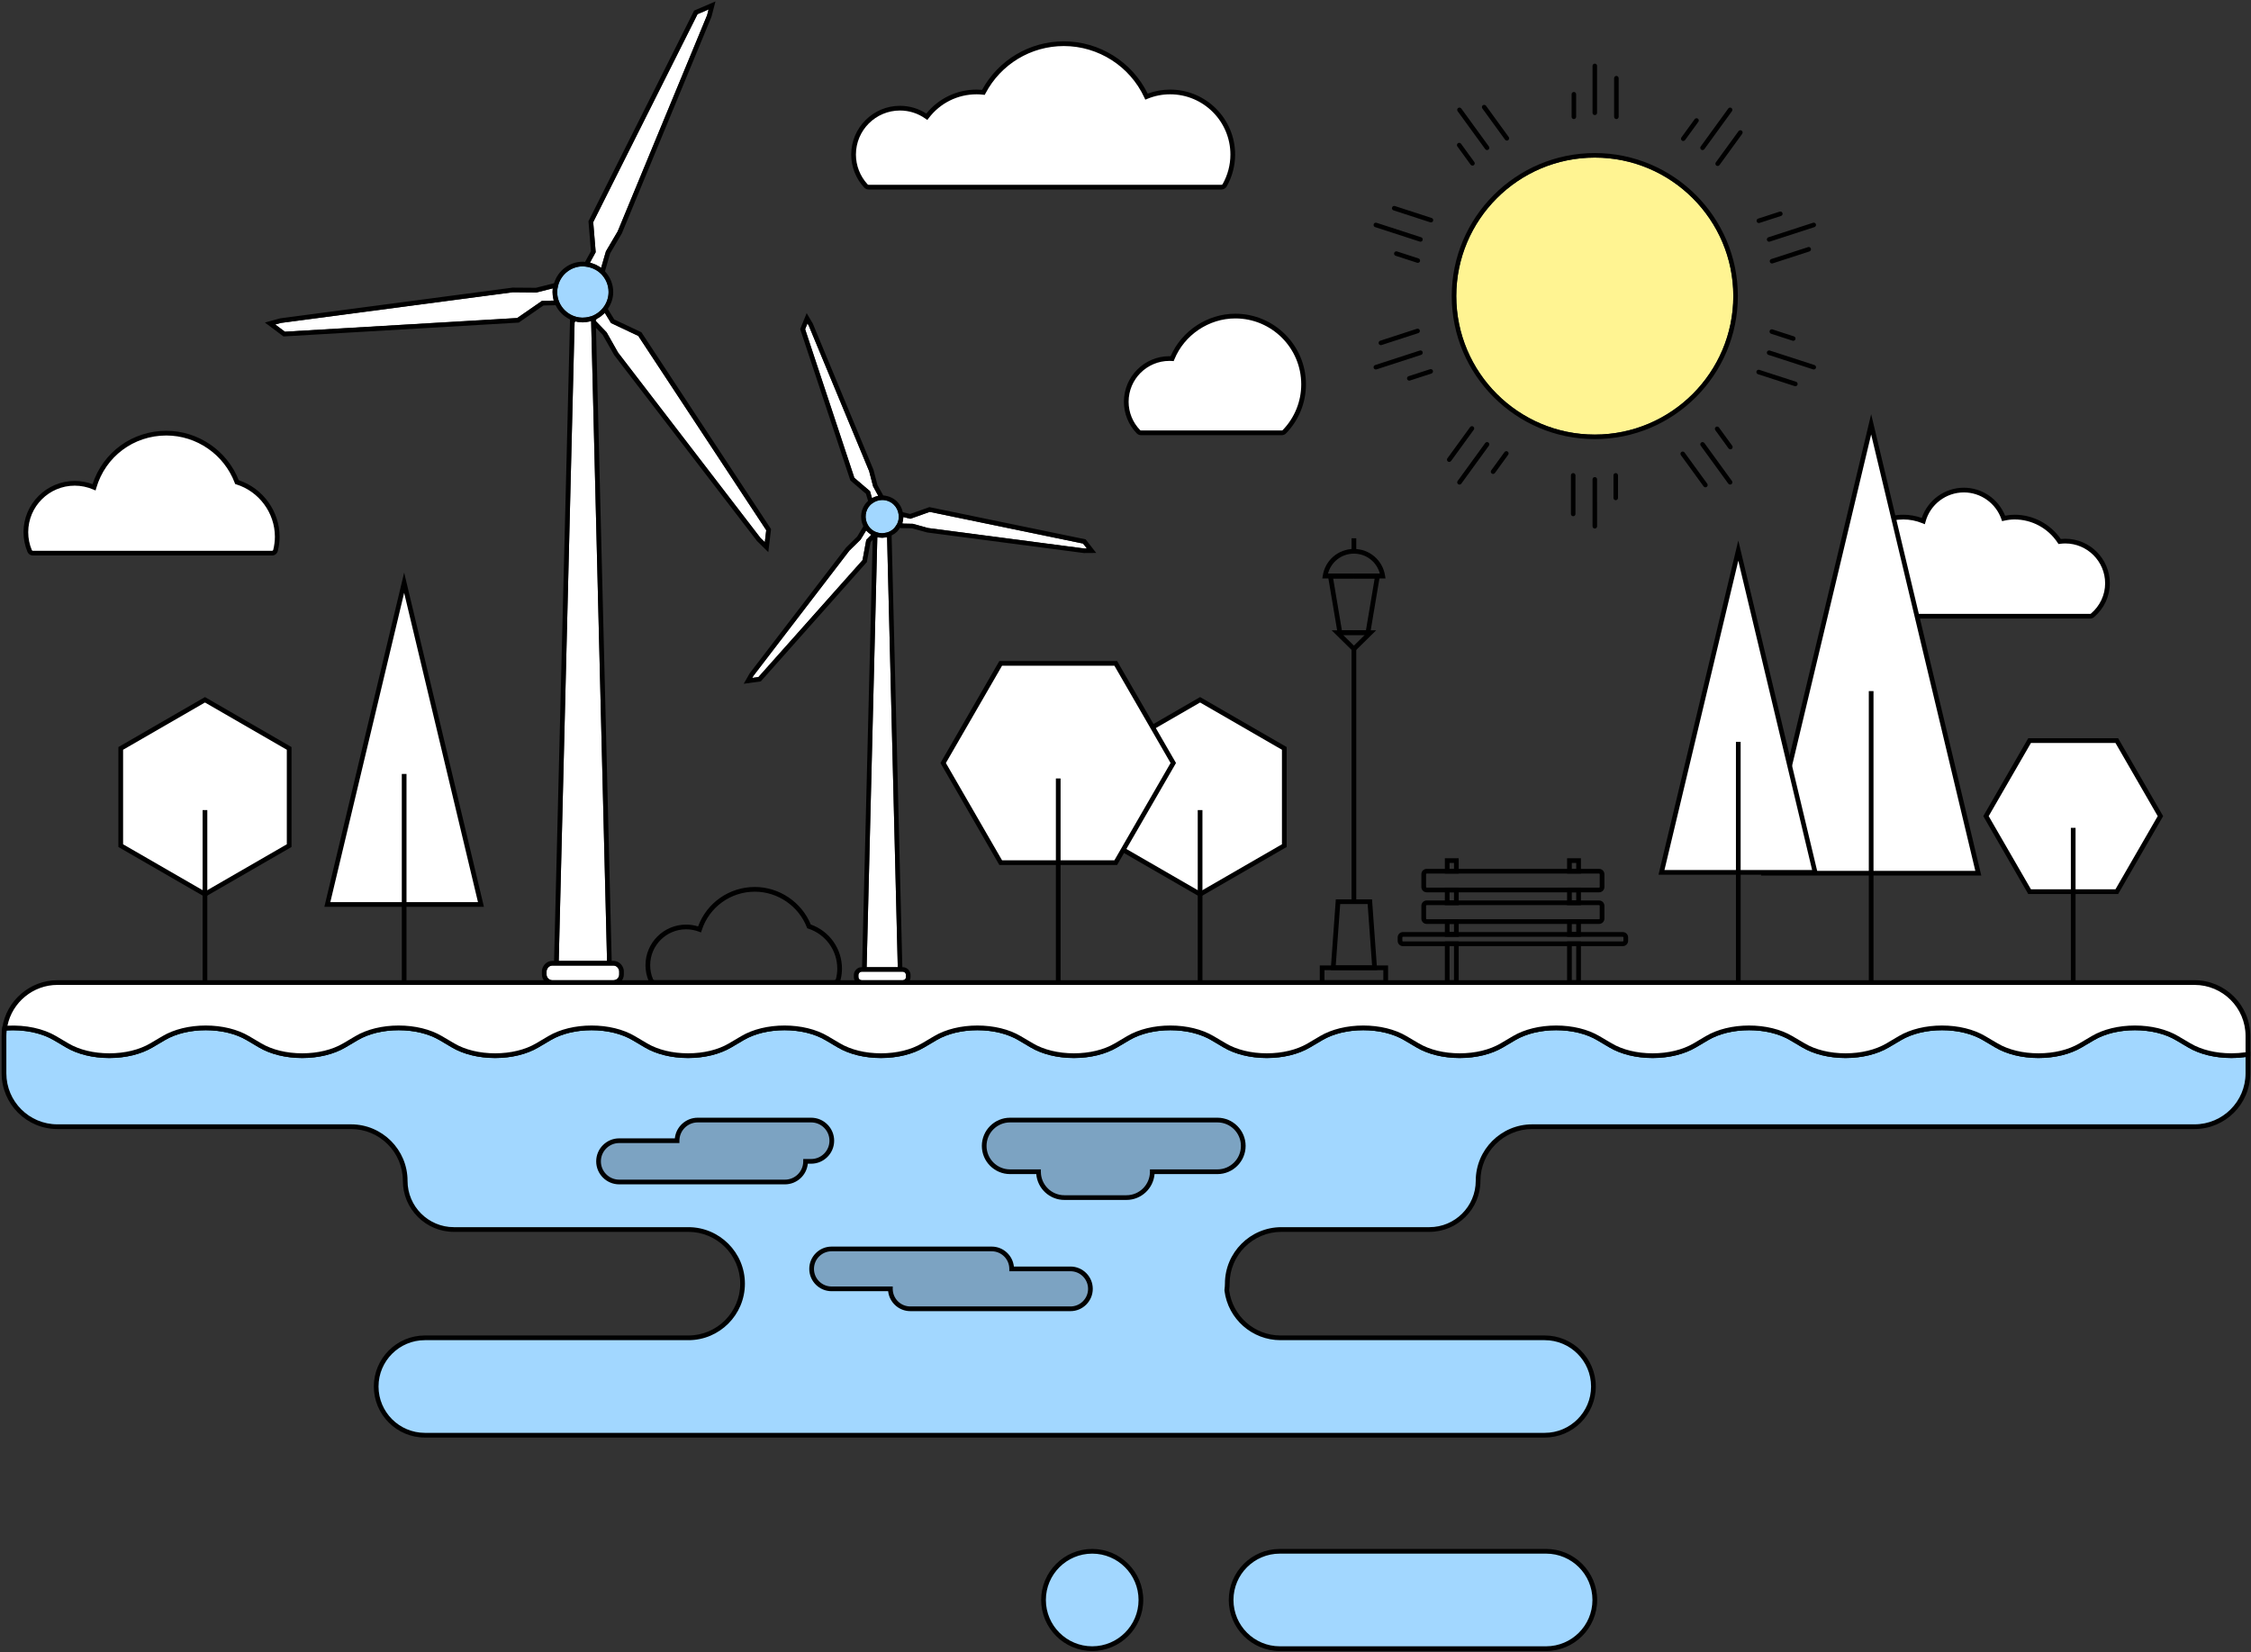 <?xml version="1.0" encoding="UTF-8"?>
<svg width="1083px" height="795px" viewBox="0 0 1083 795" version="1.1" xmlns="http://www.w3.org/2000/svg" xmlns:xlink="http://www.w3.org/1999/xlink">
    <rect x="0" y="0" width="1083" height="795" fill="#333333" stroke="none"/>
    <!-- Generator: Sketch 45.2 (43514) - http://www.bohemiancoding.com/sketch -->
    <title>44</title>
    <desc>Created with Sketch.</desc>
    <defs></defs>
    <g id="Page-1" stroke="none" stroke-width="1" fill="none" fill-rule="evenodd">
        <g id="44">
            <path d="M330.091,447.17 C320.566,447.17 312.817,454.919 312.817,464.443 C312.817,466.754 313.265,468.996 314.152,471.106 C314.292,471.446 314.629,471.669 314.992,471.669 L401.326,471.669 C401.745,471.669 402.109,471.384 402.211,470.978 C402.621,469.344 402.828,467.698 402.828,466.089 C402.828,457.313 397.222,449.577 388.879,446.838 L388.373,446.671 L388.178,446.174 C384.185,435.942 374.133,429.065 363.165,429.065 C351.498,429.065 341.242,436.497 337.646,447.559 L337.281,448.682 L336.175,448.269 C334.222,447.539 332.174,447.17 330.091,447.17 Z M401.326,473.93 L314.992,473.93 C313.705,473.93 312.556,473.164 312.064,471.978 C311.063,469.592 310.554,467.055 310.554,464.443 C310.554,453.671 319.318,444.907 330.091,444.907 C332.059,444.907 333.998,445.199 335.871,445.776 C340.073,434.381 350.898,426.804 363.165,426.804 C374.881,426.804 385.633,434.037 390.089,444.86 C399.084,448.048 405.09,456.512 405.09,466.089 C405.09,467.885 404.86,469.713 404.405,471.526 C404.052,472.941 402.786,473.93 401.326,473.93 L401.326,473.93 Z" id="Fill-3" fill="#000000"></path>
            <path d="M35.949,232.559 C39.149,232.559 42.326,233.216 45.247,234.476 C49.755,219.037 63.778,208.428 80.042,208.428 C95.168,208.428 108.706,217.859 114.003,231.989 C125.462,235.534 133.39,246.207 133.39,258.258 C133.39,260.424 133.109,262.651 132.555,264.883 C132.368,265.638 131.691,266.165 130.916,266.165 L15.82,266.165 C15.143,266.165 14.524,265.757 14.264,265.131 C13.057,262.247 12.445,259.197 12.445,256.063 C12.445,243.105 22.99,232.559 35.949,232.559" id="Fill-4" fill="#FFFFFF"></path>
            <path d="M35.949,233.69 C23.612,233.69 13.576,243.726 13.576,256.063 C13.576,259.043 14.158,261.947 15.307,264.695 C15.393,264.898 15.599,265.035 15.82,265.035 L130.916,265.035 C131.172,265.035 131.396,264.86 131.457,264.61 C131.988,262.468 132.259,260.331 132.259,258.258 C132.259,246.813 124.614,236.456 113.668,233.07 L113.138,232.906 L112.944,232.386 C107.827,218.733 94.604,209.559 80.042,209.559 C64.287,209.559 50.74,219.699 46.333,234.792 L45.974,236.021 L44.799,235.514 C42.031,234.321 38.971,233.69 35.949,233.69 Z M130.916,267.297 L15.82,267.297 C14.679,267.297 13.659,266.617 13.22,265.566 C11.955,262.542 11.313,259.343 11.313,256.063 C11.313,242.479 22.365,231.428 35.949,231.428 C38.857,231.428 41.798,231.958 44.529,232.969 C49.571,217.562 63.689,207.297 80.042,207.297 C95.358,207.297 109.281,216.83 114.865,231.077 C126.465,234.92 134.521,246.016 134.521,258.258 C134.521,260.514 134.229,262.834 133.653,265.155 C133.34,266.417 132.213,267.297 130.916,267.297 L130.916,267.297 Z" id="Fill-5" fill="#000000"></path>
            <path d="M562.982,44.247 C559.059,44.247 555.242,45.003 551.604,46.497 C544.456,30.962 529.05,21.028 511.842,21.028 C495.454,21.028 480.744,29.963 473.134,44.445 C471.977,44.311 470.93,44.247 469.906,44.247 C460.424,44.247 451.596,48.67 445.907,56.176 C442.147,53.504 437.631,52.048 432.997,52.048 C420.685,52.048 410.671,62.064 410.671,74.372 C410.671,79.961 412.767,85.318 416.573,89.46 C416.923,89.843 417.419,90.06 417.933,90.06 L587.631,90.06 C588.294,90.06 588.906,89.698 589.235,89.119 C591.77,84.62 593.108,79.52 593.108,74.372 C593.108,57.762 579.593,44.247 562.982,44.247" id="Fill-6" fill="#FFFFFF"></path>
            <path d="M432.997,53.179 C421.311,53.179 411.803,62.687 411.803,74.372 C411.803,79.676 413.793,84.763 417.406,88.696 C417.542,88.845 417.734,88.929 417.933,88.929 L587.631,88.929 C587.885,88.929 588.125,88.788 588.252,88.56 C590.688,84.234 591.977,79.328 591.977,74.372 C591.977,58.384 578.97,45.377 562.982,45.377 C559.217,45.377 555.533,46.106 552.032,47.543 L551.029,47.956 L550.576,46.97 C543.643,31.897 528.438,22.159 511.842,22.159 C495.979,22.159 481.529,30.9 474.133,44.971 L473.773,45.658 L473.002,45.568 C471.893,45.44 470.878,45.377 469.906,45.377 C460.757,45.377 452.338,49.563 446.809,56.859 L446.145,57.734 L445.251,57.098 C441.645,54.535 437.407,53.179 432.997,53.179 Z M587.631,91.19 L417.933,91.19 C417.1,91.19 416.3,90.838 415.739,90.223 C411.743,85.875 409.539,80.245 409.539,74.372 C409.539,61.439 420.063,50.917 432.997,50.917 C437.519,50.917 441.876,52.205 445.668,54.648 C451.628,47.305 460.401,43.115 469.906,43.115 C470.735,43.115 471.588,43.157 472.496,43.241 C480.387,28.822 495.393,19.896 511.842,19.896 C528.963,19.896 544.674,29.738 552.174,45.061 C555.646,43.769 559.276,43.115 562.982,43.115 C580.219,43.115 594.24,57.137 594.24,74.372 C594.24,79.715 592.851,85.006 590.221,89.674 C589.689,90.61 588.697,91.19 587.631,91.19 L587.631,91.19 Z" id="Fill-7" fill="#000000"></path>
            <path d="M993.63,260.369 C992.77,260.369 991.88,260.437 990.94,260.565 C986.06,253.19 978.04,248.82 969.24,248.82 C967.57,248.82 965.87,249.021 963.98,249.447 C961.15,241.34 953.52,235.814 944.85,235.814 C935.61,235.814 927.71,241.968 925.33,250.727 C922.2,249.461 918.99,248.82 915.75,248.82 C901.36,248.82 889.66,260.525 889.66,274.915 C889.66,283.344 893.8,291.299 900.74,296.204 C901.02,296.407 901.37,296.517 901.72,296.517 L1005.63,296.517 C1006.04,296.517 1006.42,296.375 1006.73,296.11 C1011.32,292.21 1013.95,286.59 1013.95,280.694 C1013.95,269.488 1004.83,260.369 993.63,260.369" id="Fill-8" fill="#FFFFFF"></path>
            <path d="M915.75,249.951 C901.98,249.951 890.79,261.15 890.79,274.915 C890.79,282.977 894.75,290.589 901.39,295.28 C901.49,295.349 901.6,295.386 901.72,295.386 L1005.63,295.386 C1005.77,295.386 1005.9,295.338 1006,295.25 C1010.33,291.564 1012.82,286.26 1012.82,280.694 C1012.82,270.111 1004.21,261.5 993.63,261.5 C992.83,261.5 992,261.561 991.09,261.686 L990.38,261.783 L989.99,261.188 C985.34,254.151 977.59,249.951 969.24,249.951 C967.66,249.951 966.02,250.147 964.22,250.55 L963.24,250.771 L962.91,249.818 C960.23,242.118 952.97,236.946 944.85,236.946 C936.26,236.946 928.68,242.735 926.42,251.023 L926.08,252.253 L924.9,251.775 C921.92,250.564 918.84,249.951 915.75,249.951 Z M1005.63,297.648 L901.72,297.648 C901.13,297.648 900.56,297.468 900.08,297.127 C892.85,292.013 888.53,283.71 888.53,274.915 C888.53,259.902 900.74,247.688 915.75,247.688 C918.73,247.688 921.7,248.209 924.6,249.239 C927.5,240.609 935.66,234.683 944.85,234.683 C953.6,234.683 961.45,240.051 964.69,248.142 C966.29,247.836 967.78,247.688 969.24,247.688 C978.12,247.688 986.38,252.038 991.48,259.358 C992.23,259.278 992.94,259.238 993.63,259.238 C1005.46,259.238 1015.08,268.863 1015.08,280.694 C1015.08,286.924 1012.31,292.857 1007.47,296.972 C1006.96,297.408 1006.3,297.648 1005.63,297.648 L1005.63,297.648 Z" id="Fill-9" fill="#000000"></path>
            <path d="M594.336,152.091 C580.998,152.091 568.944,160.268 563.943,172.573 C563.512,172.541 563.077,172.525 562.644,172.525 C551.187,172.525 541.866,181.845 541.866,193.303 C541.866,198.719 543.951,203.854 547.735,207.759 C548.051,208.086 548.482,208.267 548.936,208.267 L616.728,208.267 C617.182,208.267 617.615,208.086 617.929,207.759 C623.895,201.59 627.182,193.481 627.182,184.931 C627.182,166.822 612.447,152.091 594.336,152.091" id="Fill-10" fill="#FFFFFF"></path>
            <path d="M562.644,173.656 C551.811,173.656 542.998,182.469 542.998,193.303 C542.998,198.424 544.967,203.278 548.546,206.972 C548.649,207.077 548.786,207.136 548.936,207.136 L616.728,207.136 C616.876,207.136 617.017,207.077 617.113,206.976 C622.878,201.014 626.05,193.187 626.05,184.931 C626.05,167.446 611.824,153.223 594.336,153.223 C581.591,153.223 569.798,161.17 564.991,172.999 L564.68,173.762 L563.857,173.7 C563.456,173.67 563.05,173.656 562.644,173.656 Z M616.728,209.398 L548.936,209.398 C548.169,209.398 547.455,209.096 546.923,208.547 C542.931,204.429 540.734,199.014 540.734,193.303 C540.734,181.222 550.564,171.394 562.644,171.394 C562.83,171.394 563.02,171.396 563.209,171.402 C568.543,159.142 580.951,150.96 594.336,150.96 C613.071,150.96 628.313,166.2 628.313,184.931 C628.313,193.776 624.914,202.163 618.741,208.545 C618.222,209.086 617.487,209.398 616.728,209.398 L616.728,209.398 Z" id="Fill-11" fill="#000000"></path>
            <path d="M743.861,746.459 L615.737,746.459 C602.819,746.459 592.312,756.965 592.312,769.881 C592.312,782.801 602.819,793.311 615.737,793.311 L743.861,793.311 C756.777,793.311 767.291,782.801 767.291,769.881 C767.291,756.965 756.777,746.459 743.861,746.459" id="Fill-12" fill="#A2D7FF"></path>
            <path d="M615.737,747.59 C603.445,747.59 593.443,757.588 593.443,769.881 C593.443,782.177 603.445,792.179 615.737,792.179 L743.861,792.179 C756.157,792.179 766.159,782.177 766.159,769.881 C766.159,757.588 756.157,747.59 743.861,747.59 L615.737,747.59 Z M743.861,794.441 L615.737,794.441 C602.195,794.441 591.182,783.423 591.182,769.881 C591.182,756.341 602.195,745.327 615.737,745.327 L743.861,745.327 C757.404,745.327 768.423,756.341 768.423,769.881 C768.423,783.423 757.404,794.441 743.861,794.441 L743.861,794.441 Z" id="Fill-13" fill="#000000"></path>
            <path d="M525.485,746.459 C512.567,746.459 502.06,756.969 502.06,769.883 C502.06,782.801 512.567,793.311 525.485,793.311 C538.401,793.311 548.909,782.801 548.909,769.883 C548.909,756.969 538.401,746.459 525.485,746.459" id="Fill-14" fill="#A2D7FF"></path>
            <path d="M525.485,747.59 C513.192,747.59 503.19,757.592 503.19,769.883 C503.19,782.177 513.192,792.179 525.485,792.179 C537.778,792.179 547.78,782.177 547.78,769.883 C547.78,757.592 537.778,747.59 525.485,747.59 Z M525.485,794.441 C511.944,794.441 500.928,783.425 500.928,769.883 C500.928,756.341 511.944,745.327 525.485,745.327 C539.024,745.327 550.041,756.341 550.041,769.883 C550.041,783.425 539.024,794.441 525.485,794.441 L525.485,794.441 Z" id="Fill-15" fill="#000000"></path>
            <path d="M1053.34,503.044 L1047.38,499.522 C1036.25,492.955 1018.06,492.955 1006.93,499.522 L1000.97,503.044 C989.85,509.614 971.65,509.614 960.53,503.044 L954.56,499.522 C943.44,492.955 925.24,492.955 914.12,499.522 L908.16,503.044 C897.04,509.614 878.83,509.614 867.71,503.044 L861.75,499.522 C850.62,492.955 832.424,492.955 821.301,499.522 L815.339,503.044 C804.217,509.614 786.015,509.614 774.895,503.044 L768.931,499.522 C757.807,492.955 739.607,492.955 728.484,499.522 L722.522,503.044 C711.4,509.614 693.198,509.614 682.08,503.044 L676.114,499.522 C664.992,492.955 646.792,492.955 635.67,499.522 L629.708,503.044 C618.586,509.614 600.385,509.614 589.264,503.044 L583.3,499.522 C572.177,492.955 553.977,492.955 542.853,499.522 L536.891,503.044 C525.769,509.614 507.566,509.614 496.446,503.044 L490.483,499.522 C479.359,492.955 461.158,492.955 450.036,499.522 L444.075,503.044 C432.952,509.614 414.752,509.614 403.63,503.044 L397.667,499.522 C386.543,492.955 368.344,492.955 357.223,499.522 L351.258,503.044 C340.139,509.614 321.938,509.614 310.815,503.044 L304.853,499.522 C293.728,492.955 275.528,492.955 264.405,499.522 L258.443,503.044 C247.321,509.614 229.119,509.614 217.997,503.044 L212.035,499.522 C200.911,492.955 182.712,492.955 171.588,499.522 L165.626,503.044 C154.506,509.614 136.303,509.614 125.182,503.044 L119.218,499.522 C108.094,492.955 89.894,492.955 78.774,499.522 L72.81,503.044 C61.689,509.614 43.488,509.614 32.367,503.044 L26.404,499.522 C19.837,495.646 10.808,494.076 2.221,494.778 C2.044,495.988 1.922,497.218 1.922,498.476 L1.922,516.472 C1.922,530.627 13.441,542.146 27.6,542.146 L168.891,542.146 C183.262,542.146 194.951,553.832 194.951,568.201 C194.951,581.118 205.459,591.63 218.375,591.63 L331.202,591.63 C345.57,591.63 357.26,603.321 357.26,617.684 C357.26,632.058 345.57,643.744 331.202,643.744 L204.412,643.744 C191.496,643.744 180.987,654.254 180.987,667.171 C180.987,680.089 191.496,690.6 204.412,690.6 L743.199,690.6 C756.115,690.6 766.629,680.089 766.629,667.171 C766.629,654.254 756.115,643.744 743.199,643.744 L616.074,643.744 C603.008,643.744 591.908,633.974 590.25,621.016 L590.229,620.847 L590.25,620.683 C590.396,619.53 590.467,618.58 590.467,617.684 C590.467,603.321 602.155,591.63 616.521,591.63 L687.707,591.63 C700.628,591.63 711.139,581.118 711.139,568.201 C711.139,553.832 722.826,542.146 737.192,542.146 L1055.83,542.146 C1069.99,542.146 1081.51,530.627 1081.51,516.472 L1081.51,507.309 C1071.82,508.947 1060.93,507.528 1053.34,503.044" id="Fill-16" fill="#A2D7FF"></path>
            <path d="M204.412,644.875 C192.118,644.875 182.118,654.877 182.118,667.171 C182.118,679.466 192.118,689.468 204.412,689.468 L743.199,689.468 C755.493,689.468 765.497,679.466 765.497,667.171 C765.497,654.877 755.493,644.875 743.199,644.875 L616.074,644.875 C602.442,644.875 590.857,634.682 589.129,621.158 L589.106,620.702 C589.271,619.428 589.335,618.521 589.335,617.684 C589.335,602.694 601.531,590.498 616.521,590.498 L687.707,590.498 C700.002,590.498 710.008,580.495 710.008,568.201 C710.008,553.21 722.201,541.015 737.192,541.015 L1055.83,541.015 C1069.37,541.015 1080.38,530.005 1080.38,516.472 L1080.38,508.627 C1078.14,508.939 1075.85,509.099 1073.55,509.099 C1065.69,509.099 1058.31,507.294 1052.77,504.02 L1046.8,500.498 C1041.59,497.422 1034.62,495.729 1027.16,495.729 C1019.69,495.729 1012.72,497.422 1007.51,500.498 L1001.54,504.02 C996,507.297 988.61,509.104 980.75,509.104 C972.89,509.104 965.5,507.297 959.95,504.02 L953.99,500.498 C948.78,497.422 941.8,495.729 934.34,495.729 C926.88,495.729 919.9,497.422 914.69,500.498 L908.73,504.02 C903.18,507.297 895.79,509.104 887.93,509.104 C880.07,509.104 872.69,507.297 867.14,504.02 L861.17,500.498 C855.96,497.422 848.99,495.729 841.522,495.729 C834.063,495.729 827.085,497.422 821.876,500.498 L815.914,504.02 C810.362,507.297 802.976,509.104 795.115,509.104 C787.254,509.104 779.869,507.297 774.319,504.02 L768.355,500.498 C763.146,497.422 756.169,495.729 748.708,495.729 C741.246,495.729 734.269,497.422 729.062,500.498 L723.098,504.02 C717.548,507.297 710.161,509.104 702.3,509.104 C694.439,509.104 687.053,507.297 681.505,504.02 L675.539,500.498 C670.33,497.422 663.354,495.729 655.892,495.729 C648.429,495.729 641.452,497.422 636.244,500.498 L630.283,504.02 C624.733,507.297 617.347,509.104 609.485,509.104 C601.625,509.104 594.238,507.297 588.688,504.02 L582.725,500.498 C577.516,497.422 570.539,495.729 563.077,495.729 C555.615,495.729 548.637,497.422 543.428,500.498 L537.466,504.02 C531.915,507.297 524.528,509.104 516.669,509.104 C508.808,509.104 501.421,507.297 495.87,504.02 L489.908,500.498 C484.699,497.422 477.721,495.729 470.259,495.729 C462.798,495.729 455.82,497.422 450.611,500.498 L444.649,504.02 C439.1,507.297 431.713,509.104 423.853,509.104 C415.992,509.104 408.605,507.297 403.055,504.02 L397.091,500.498 C391.884,497.422 384.905,495.729 377.444,495.729 C369.981,495.729 363.005,497.422 357.798,500.498 L351.834,504.02 C346.285,507.297 338.898,509.104 331.037,509.104 C323.176,509.104 315.79,507.297 310.24,504.02 L304.277,500.498 C299.07,497.422 292.09,495.729 284.628,495.729 C277.166,495.729 270.188,497.422 264.98,500.498 L259.018,504.02 C253.468,507.297 246.082,509.104 238.219,509.104 C230.358,509.104 222.971,507.297 217.421,504.02 L211.46,500.498 C206.251,497.422 199.274,495.729 191.812,495.729 C184.349,495.729 177.372,497.422 172.164,500.498 L166.202,504.02 C160.651,507.297 153.266,509.104 145.404,509.104 C137.543,509.104 130.157,507.297 124.606,504.02 L118.644,500.498 C113.436,497.422 106.457,495.729 98.996,495.729 C91.534,495.729 84.555,497.422 79.35,500.498 L73.385,504.02 C67.836,507.297 60.451,509.104 52.589,509.104 C44.728,509.104 37.342,507.297 31.791,504.02 L25.828,500.498 C19.947,497.023 11.651,495.313 3.221,495.84 C3.107,496.798 3.054,497.652 3.054,498.476 L3.054,516.472 C3.054,530.005 14.065,541.015 27.6,541.015 L168.891,541.015 C183.884,541.015 196.082,553.21 196.082,568.201 C196.082,580.495 206.082,590.498 218.375,590.498 L331.202,590.498 C346.194,590.498 358.39,602.694 358.39,617.684 C358.39,632.678 346.194,644.875 331.202,644.875 L204.412,644.875 Z M743.199,691.729 L204.412,691.729 C190.872,691.729 179.855,680.713 179.855,667.171 C179.855,653.631 190.872,642.614 204.412,642.614 L331.202,642.614 C344.947,642.614 356.129,631.431 356.129,617.684 C356.129,603.941 344.947,592.76 331.202,592.76 L218.375,592.76 C204.835,592.76 193.819,581.743 193.819,568.201 C193.819,554.457 182.637,543.276 168.891,543.276 L27.6,543.276 C12.818,543.276 0.792,531.252 0.792,516.472 L0.792,498.476 C0.792,497.291 0.89,496.063 1.102,494.614 L1.231,493.725 L2.128,493.65 C3.479,493.539 4.854,493.484 6.217,493.484 C14.073,493.484 21.445,495.282 26.98,498.55 L32.942,502.071 C38.149,505.146 45.127,506.84 52.589,506.84 C60.052,506.84 67.028,505.146 72.235,502.071 L78.198,498.55 C83.749,495.272 91.135,493.466 98.996,493.466 C106.855,493.466 114.243,495.272 119.794,498.55 L125.758,502.071 C130.965,505.146 137.942,506.84 145.404,506.84 C152.866,506.84 159.845,505.146 165.052,502.071 L171.013,498.55 C176.565,495.272 183.951,493.466 191.812,493.466 C199.672,493.466 207.058,495.272 212.61,498.55 L218.573,502.071 C223.779,505.146 230.757,506.84 238.219,506.84 C245.683,506.84 252.659,505.146 257.867,502.071 L263.83,498.55 C269.382,495.272 276.767,493.466 284.628,493.466 C292.489,493.466 299.876,495.272 305.429,498.55 L311.39,502.071 C316.597,505.146 323.575,506.84 331.037,506.84 C338.5,506.84 345.477,505.146 350.683,502.071 L356.647,498.55 C362.198,495.272 369.583,493.466 377.444,493.466 C385.304,493.466 392.689,495.272 398.243,498.55 L404.207,502.071 C409.414,505.146 416.391,506.84 423.853,506.84 C431.314,506.84 438.292,505.146 443.5,502.071 L449.461,498.55 C455.013,495.272 462.399,493.466 470.259,493.466 C478.12,493.466 485.506,495.272 491.058,498.55 L497.021,502.071 C502.228,505.146 509.205,506.84 516.669,506.84 C524.129,506.84 531.107,505.146 536.316,502.071 L542.278,498.55 C547.83,495.272 555.216,493.466 563.077,493.466 C570.938,493.466 578.325,495.272 583.877,498.55 L589.838,502.071 C595.046,505.146 602.022,506.84 609.485,506.84 C616.947,506.84 623.926,505.146 629.133,502.071 L635.095,498.55 C640.645,495.272 648.031,493.466 655.892,493.466 C663.753,493.466 671.14,495.272 676.689,498.55 L682.655,502.071 C687.86,505.146 694.837,506.84 702.3,506.84 C709.762,506.84 716.74,505.146 721.947,502.071 L727.909,498.55 C733.461,495.272 740.848,493.466 748.708,493.466 C756.567,493.466 763.954,495.272 769.506,498.55 L775.472,502.071 C780.677,505.146 787.654,506.84 795.115,506.84 C802.579,506.84 809.555,505.146 814.764,502.071 L820.724,498.55 C826.277,495.272 833.664,493.466 841.522,493.466 C849.38,493.466 856.77,495.272 862.32,498.55 L868.29,502.071 C873.49,505.146 880.47,506.84 887.93,506.84 C895.4,506.84 902.37,505.146 907.58,502.071 L913.54,498.55 C919.09,495.272 926.48,493.466 934.34,493.466 C942.2,493.466 949.59,495.272 955.14,498.55 L961.1,502.071 C966.31,505.146 973.29,506.84 980.75,506.84 C988.21,506.84 995.19,505.146 1000.4,502.071 L1006.36,498.55 C1011.91,495.272 1019.29,493.466 1027.16,493.466 C1035.02,493.466 1042.4,495.272 1047.95,498.55 L1053.92,502.071 C1059.12,505.143 1066.09,506.836 1073.55,506.836 C1076.18,506.836 1078.8,506.62 1081.32,506.192 L1082.64,505.97 L1082.64,516.472 C1082.64,531.252 1070.62,543.276 1055.83,543.276 L737.192,543.276 C723.45,543.276 712.268,554.457 712.268,568.201 C712.268,581.743 701.25,592.76 687.707,592.76 L616.521,592.76 C602.777,592.76 591.597,603.941 591.597,617.684 C591.597,618.616 591.525,619.615 591.374,620.824 C592.958,633.268 603.578,642.614 616.074,642.614 L743.199,642.614 C756.742,642.614 767.759,653.631 767.759,667.171 C767.759,680.713 756.742,691.729 743.199,691.729 L743.199,691.729 Z" id="Fill-17" fill="#000000"></path>
            <path d="M1055.83,472.801 L27.6,472.801 C14.701,472.801 4.023,482.371 2.221,494.778 C10.808,494.076 19.837,495.646 26.404,499.522 L32.367,503.044 C43.488,509.614 61.689,509.614 72.81,503.044 L78.774,499.522 C89.894,492.955 108.094,492.955 119.218,499.522 L125.182,503.044 C136.303,509.614 154.506,509.614 165.626,503.044 L171.588,499.522 C182.712,492.955 200.911,492.955 212.035,499.522 L217.997,503.044 C229.119,509.614 247.321,509.614 258.443,503.044 L264.405,499.522 C275.528,492.955 293.728,492.955 304.853,499.522 L310.815,503.044 C321.938,509.614 340.139,509.614 351.258,503.044 L357.223,499.522 C368.344,492.955 386.543,492.955 397.667,499.522 L403.63,503.044 C414.752,509.614 432.952,509.614 444.075,503.044 L450.036,499.522 C461.158,492.955 479.359,492.955 490.483,499.522 L496.446,503.044 C507.566,509.614 525.769,509.614 536.891,503.044 L542.853,499.522 C553.977,492.955 572.177,492.955 583.3,499.522 L589.264,503.044 C600.385,509.614 618.586,509.614 629.708,503.044 L635.67,499.522 C646.792,492.955 664.992,492.955 676.114,499.522 L682.08,503.044 C693.198,509.614 711.4,509.614 722.522,503.044 L728.484,499.522 C739.607,492.955 757.807,492.955 768.931,499.522 L774.895,503.044 C786.015,509.614 804.217,509.614 815.339,503.044 L821.301,499.522 C832.424,492.955 850.62,492.955 861.75,499.522 L867.71,503.044 C878.83,509.614 897.04,509.614 908.16,503.044 L914.12,499.522 C925.24,492.955 943.44,492.955 954.56,499.522 L960.53,503.044 C971.65,509.614 989.85,509.614 1000.97,503.044 L1006.93,499.522 C1018.06,492.955 1036.25,492.955 1047.38,499.522 L1053.34,503.044 C1060.93,507.528 1071.82,508.947 1081.51,507.309 L1081.51,498.476 C1081.51,484.319 1069.99,472.801 1055.83,472.801" id="Fill-18" fill="#FFFFFF"></path>
            <path d="M934.34,493.466 C942.2,493.466 949.59,495.272 955.14,498.55 L961.1,502.071 C966.31,505.146 973.29,506.84 980.75,506.84 C988.21,506.84 995.19,505.146 1000.4,502.071 L1006.36,498.55 C1011.91,495.272 1019.29,493.466 1027.16,493.466 C1035.02,493.466 1042.4,495.272 1047.95,498.55 L1053.92,502.071 C1059.12,505.143 1066.09,506.835 1073.55,506.836 C1075.86,506.836 1078.15,506.67 1080.38,506.341 L1080.38,498.476 C1080.38,484.942 1069.37,473.93 1055.83,473.93 L27.6,473.93 C15.981,473.93 5.897,482.271 3.583,493.553 C12.323,493.1 20.828,494.918 26.98,498.55 L32.942,502.071 C38.149,505.146 45.127,506.84 52.589,506.84 C60.052,506.84 67.028,505.146 72.235,502.071 L78.198,498.55 C83.749,495.272 91.135,493.466 98.996,493.466 C106.855,493.466 114.243,495.272 119.794,498.55 L125.758,502.071 C130.965,505.146 137.942,506.84 145.404,506.84 C152.866,506.84 159.845,505.146 165.052,502.071 L171.013,498.55 C176.565,495.272 183.951,493.466 191.812,493.466 C199.672,493.466 207.058,495.272 212.61,498.55 L218.573,502.071 C223.779,505.146 230.757,506.84 238.219,506.84 C245.683,506.84 252.659,505.146 257.867,502.071 L263.83,498.55 C269.382,495.272 276.767,493.466 284.628,493.466 C292.489,493.466 299.876,495.272 305.429,498.55 L311.39,502.071 C316.597,505.146 323.575,506.84 331.037,506.84 C338.5,506.84 345.477,505.146 350.683,502.071 L356.647,498.55 C362.198,495.272 369.583,493.466 377.444,493.466 C385.304,493.466 392.689,495.272 398.243,498.55 L404.207,502.071 C409.414,505.146 416.391,506.84 423.853,506.84 C431.314,506.84 438.292,505.146 443.5,502.071 L449.461,498.55 C455.013,495.272 462.399,493.466 470.259,493.466 C478.12,493.466 485.506,495.272 491.058,498.55 L497.021,502.071 C502.228,505.146 509.205,506.84 516.669,506.84 C524.129,506.84 531.107,505.146 536.316,502.071 L542.278,498.55 C547.83,495.272 555.216,493.466 563.077,493.466 C570.938,493.466 578.325,495.272 583.877,498.55 L589.838,502.071 C595.046,505.146 602.022,506.84 609.485,506.84 C616.947,506.84 623.926,505.146 629.133,502.071 L635.095,498.55 C640.645,495.272 648.031,493.466 655.892,493.466 C663.753,493.466 671.14,495.272 676.689,498.55 L682.655,502.071 C687.86,505.146 694.837,506.84 702.3,506.84 C709.762,506.84 716.74,505.146 721.947,502.071 L727.909,498.55 C733.461,495.272 740.848,493.466 748.707,493.466 C756.567,493.466 763.954,495.272 769.506,498.55 L775.472,502.071 C780.677,505.146 787.654,506.84 795.115,506.84 C802.579,506.84 809.555,505.146 814.764,502.071 L820.724,498.55 C826.277,495.272 833.664,493.466 841.522,493.466 C849.38,493.466 856.77,495.272 862.32,498.55 L868.29,502.071 C873.49,505.146 880.47,506.84 887.93,506.84 C895.4,506.84 902.37,505.146 907.58,502.071 L913.54,498.55 C919.09,495.272 926.48,493.466 934.34,493.466 Z M980.75,509.104 C972.89,509.104 965.5,507.297 959.95,504.02 L953.99,500.498 C948.78,497.422 941.8,495.729 934.34,495.729 C926.88,495.729 919.9,497.422 914.69,500.498 L908.73,504.02 C903.18,507.297 895.79,509.104 887.93,509.104 C880.07,509.104 872.69,507.297 867.14,504.02 L861.17,500.498 C855.96,497.422 848.99,495.729 841.522,495.729 C834.063,495.729 827.085,497.422 821.876,500.498 L815.914,504.02 C810.362,507.297 802.976,509.104 795.115,509.104 C787.254,509.104 779.869,507.297 774.319,504.02 L768.355,500.498 C763.146,497.422 756.169,495.729 748.707,495.729 C741.246,495.729 734.269,497.422 729.062,500.498 L723.098,504.02 C717.548,507.297 710.161,509.104 702.3,509.104 C694.439,509.104 687.053,507.297 681.505,504.02 L675.539,500.498 C670.33,497.422 663.354,495.729 655.892,495.729 C648.429,495.729 641.452,497.422 636.244,500.498 L630.283,504.02 C624.733,507.297 617.347,509.104 609.485,509.104 C601.625,509.104 594.238,507.297 588.688,504.02 L582.725,500.498 C577.516,497.422 570.539,495.729 563.077,495.729 C555.615,495.729 548.637,497.422 543.428,500.498 L537.466,504.02 C531.915,507.297 524.528,509.104 516.669,509.104 C508.808,509.104 501.421,507.297 495.87,504.02 L489.908,500.498 C484.699,497.422 477.721,495.729 470.259,495.729 C462.798,495.729 455.82,497.422 450.611,500.498 L444.649,504.02 C439.1,507.297 431.713,509.104 423.853,509.104 C415.992,509.104 408.605,507.297 403.055,504.02 L397.091,500.498 C391.884,497.422 384.905,495.729 377.444,495.729 C369.981,495.729 363.005,497.422 357.798,500.498 L351.834,504.02 C346.285,507.297 338.898,509.104 331.037,509.104 C323.176,509.104 315.79,507.297 310.24,504.02 L304.277,500.498 C299.07,497.422 292.09,495.729 284.628,495.729 C277.166,495.729 270.188,497.422 264.98,500.498 L259.018,504.02 C253.468,507.297 246.082,509.104 238.219,509.104 C230.358,509.104 222.971,507.297 217.421,504.02 L211.46,500.498 C206.251,497.422 199.274,495.729 191.812,495.729 C184.349,495.729 177.372,497.422 172.164,500.498 L166.202,504.02 C160.651,507.297 153.266,509.104 145.404,509.104 C137.543,509.104 130.157,507.297 124.606,504.02 L118.644,500.498 C113.436,497.422 106.457,495.729 98.996,495.729 C91.534,495.729 84.555,497.422 79.35,500.498 L73.385,504.02 C67.836,507.297 60.451,509.104 52.589,509.104 C44.728,509.104 37.342,507.297 31.791,504.02 L25.828,500.498 C20.641,497.433 13.674,495.747 6.217,495.747 C4.916,495.747 3.602,495.8 2.313,495.906 L0.898,496.021 L1.102,494.615 C3.002,481.534 14.395,471.669 27.6,471.669 L1055.83,471.669 C1070.62,471.669 1082.64,483.693 1082.64,498.476 L1082.64,508.263 L1081.7,508.424 C1079.05,508.87 1076.31,509.099 1073.55,509.099 C1065.69,509.098 1058.31,507.294 1052.77,504.02 L1046.8,500.498 C1041.59,497.422 1034.62,495.729 1027.16,495.729 C1019.69,495.729 1012.72,497.422 1007.51,500.498 L1001.54,504.02 C996,507.297 988.61,509.104 980.75,509.104 L980.75,509.104 Z" id="Fill-19" fill="#000000"></path>
            <path d="M390.261,538.961 L335.689,538.961 C330.203,538.961 325.752,543.409 325.752,548.893 L297.909,548.893 C292.422,548.893 287.973,553.344 287.973,558.832 C287.973,564.314 292.422,568.766 297.909,568.766 L377.646,568.766 C383.133,568.766 387.581,564.314 387.581,558.832 L390.261,558.832 C395.745,558.832 400.198,554.381 400.198,548.893 C400.198,543.409 395.745,538.961 390.261,538.961" id="Fill-20" fill="#7CA3C2"></path>
            <path d="M297.909,550.023 C293.054,550.023 289.104,553.975 289.104,558.832 C289.104,563.686 293.054,567.635 297.909,567.635 L377.646,567.635 C382.5,567.635 386.45,563.686 386.45,558.832 L386.45,557.701 L390.261,557.701 C395.118,557.701 399.067,553.75 399.067,548.893 C399.067,544.039 395.118,540.091 390.261,540.091 L335.689,540.091 C330.833,540.091 326.882,544.039 326.882,548.893 L326.882,550.023 L297.909,550.023 Z M377.646,569.896 L297.909,569.896 C291.806,569.896 286.842,564.933 286.842,558.832 C286.842,552.728 291.806,547.761 297.909,547.761 L324.679,547.761 C325.247,542.19 329.968,537.829 335.689,537.829 L390.261,537.829 C396.364,537.829 401.329,542.791 401.329,548.893 C401.329,554.996 396.364,559.962 390.261,559.962 L388.655,559.962 C388.087,565.535 383.366,569.896 377.646,569.896 L377.646,569.896 Z" id="Fill-21" fill="#000000"></path>
            <path d="M585.729,538.961 L485.947,538.961 C479.077,538.961 473.514,544.527 473.514,551.396 C473.514,558.257 479.077,563.828 485.947,563.828 L499.652,563.828 C499.652,570.691 505.218,576.264 512.087,576.264 L541.957,576.264 C548.824,576.264 554.391,570.691 554.391,563.828 L585.729,563.828 C592.596,563.828 598.162,558.257 598.162,551.396 C598.162,544.527 592.596,538.961 585.729,538.961" id="Fill-22" fill="#7CA3C2"></path>
            <path d="M485.947,540.091 C479.715,540.091 474.646,545.162 474.646,551.396 C474.646,557.627 479.715,562.696 485.947,562.696 L500.783,562.696 L500.783,563.828 C500.783,570.061 505.854,575.133 512.087,575.133 L541.957,575.133 C548.189,575.133 553.259,570.061 553.259,563.828 L553.259,562.696 L585.729,562.696 C591.962,562.696 597.031,557.627 597.031,551.396 C597.031,545.162 591.962,540.091 585.729,540.091 L485.947,540.091 Z M541.957,577.393 L512.087,577.393 C504.988,577.393 499.144,571.912 498.566,564.959 L485.947,564.959 C478.468,564.959 472.383,558.874 472.383,551.396 C472.383,543.916 478.468,537.829 485.947,537.829 L585.729,537.829 C593.208,537.829 599.294,543.916 599.294,551.396 C599.294,558.874 593.208,564.959 585.729,564.959 L555.476,564.959 C554.898,571.912 549.056,577.393 541.957,577.393 L541.957,577.393 Z" id="Fill-23" fill="#000000"></path>
            <path d="M515.023,610.574 L486.73,610.574 C486.73,605.273 482.432,600.974 477.129,600.974 L400.087,600.974 C394.784,600.974 390.488,605.273 390.488,610.574 C390.488,615.872 394.784,620.175 400.087,620.175 L428.38,620.175 C428.38,625.477 432.68,629.774 437.979,629.774 L515.023,629.774 C520.326,629.774 524.623,625.477 524.623,620.175 C524.623,614.874 520.326,610.574 515.023,610.574" id="Fill-24" fill="#7CA3C2"></path>
            <path d="M400.087,602.104 C395.417,602.104 391.619,605.904 391.619,610.574 C391.619,615.245 395.417,619.044 400.087,619.044 L429.512,619.044 L429.512,620.175 C429.512,624.847 433.311,628.645 437.979,628.645 L515.023,628.645 C519.694,628.645 523.493,624.847 523.493,620.175 C523.493,615.504 519.694,611.704 515.023,611.704 L485.599,611.704 L485.599,610.574 C485.599,605.904 481.8,602.104 477.129,602.104 L400.087,602.104 Z M515.023,630.906 L437.979,630.906 C432.445,630.906 427.875,626.693 427.31,621.307 L400.087,621.307 C394.169,621.307 389.356,616.491 389.356,610.574 C389.356,604.657 394.169,599.844 400.087,599.844 L477.129,599.844 C482.664,599.844 487.234,604.056 487.8,609.442 L515.023,609.442 C520.941,609.442 525.754,614.257 525.754,620.175 C525.754,626.092 520.941,630.906 515.023,630.906 L515.023,630.906 Z" id="Fill-25" fill="#000000"></path>
            <polyline id="Fill-26" fill="#FFFFFF" points="848.69 420.173 900.25 204.166 951.8 420.173 848.69 420.173"></polyline>
            <path d="M850.13,419.043 L950.37,419.043 L900.25,209.038 L850.13,419.043 Z M953.24,421.305 L847.26,421.305 L900.25,199.294 L953.24,421.305 L953.24,421.305 Z" id="Fill-27" fill="#000000"></path>
            <path d="M900.25,332.549 L900.25,473.298" id="Fill-28" fill="#FFFFFF"></path>
            <polygon id="Fill-29" fill="#000000" points="899.12 473.298 901.38 473.298 901.38 332.549 899.12 332.549"></polygon>
            <polyline id="Fill-30" fill="#FFFFFF" points="799.373 419.764 836.326 264.938 873.28 419.764 799.373 419.764"></polyline>
            <path d="M800.806,418.633 L871.85,418.633 L836.326,269.81 L800.806,418.633 Z M874.71,420.894 L797.939,420.894 L836.326,260.065 L874.71,420.894 L874.71,420.894 Z" id="Fill-31" fill="#000000"></path>
            <path d="M836.326,356.957 L836.326,472.801" id="Fill-32" fill="#FFFFFF"></path>
            <polygon id="Fill-33" fill="#000000" points="835.194 472.801 837.457 472.801 837.457 356.957 835.194 356.957"></polygon>
            <polyline id="Fill-34" fill="#FFFFFF" points="157.493 435.221 194.445 280.396 231.4 435.221 157.493 435.221"></polyline>
            <path d="M158.926,434.09 L229.967,434.09 L194.445,285.268 L158.926,434.09 Z M232.832,436.352 L156.061,436.352 L194.445,275.522 L232.832,436.352 L232.832,436.352 Z" id="Fill-35" fill="#000000"></path>
            <path d="M194.445,372.414 L194.445,473.298" id="Fill-36" fill="#FFFFFF"></path>
            <polygon id="Fill-37" fill="#000000" points="193.315 473.298 195.576 473.298 195.576 372.414 193.315 372.414"></polygon>
            <polyline id="Fill-38" fill="#FFFFFF" points="976.48 429.053 955.49 392.71 976.48 356.366 1018.44 356.366 1039.42 392.71 1018.44 429.053 976.48 429.053"></polyline>
            <path d="M977.13,427.922 L1017.79,427.922 L1038.12,392.71 L1017.79,357.497 L977.13,357.497 L956.8,392.71 L977.13,427.922 Z M1019.09,430.185 L975.82,430.185 L954.19,392.71 L975.82,355.235 L1019.09,355.235 L1040.73,392.71 L1019.09,430.185 L1019.09,430.185 Z" id="Fill-39" fill="#000000"></path>
            <polygon id="Fill-40" fill="#000000" points="996.33 472.801 998.59 472.801 998.59 398.348 996.33 398.348"></polygon>
            <polyline id="Fill-41" fill="#FFFFFF" points="536.869 360.123 577.389 336.728 617.903 360.123 617.903 406.906 577.389 430.298 536.869 406.906 536.869 360.123"></polyline>
            <path d="M538,406.253 L577.389,428.992 L616.771,406.253 L616.771,360.775 L577.389,338.034 L538,360.775 L538,406.253 Z M577.389,431.604 L535.739,407.558 L535.739,359.47 L577.389,335.422 L619.033,359.47 L619.033,407.558 L577.389,431.604 L577.389,431.604 Z" id="Fill-42" fill="#000000"></path>
            <polygon id="Fill-43" fill="#000000" points="576.257 472.801 578.519 472.801 578.519 389.799 576.257 389.799"></polygon>
            <polyline id="Fill-44" fill="#FFFFFF" points="58.091 360.123 98.609 336.728 139.123 360.123 139.123 406.906 98.609 430.298 58.091 406.906 58.091 360.123"></polyline>
            <path d="M59.223,406.253 L98.609,428.992 L137.993,406.253 L137.993,360.775 L98.609,338.034 L59.223,360.775 L59.223,406.253 Z M98.609,431.604 L56.96,407.558 L56.96,359.47 L98.609,335.422 L140.255,359.47 L140.255,407.558 L98.609,431.604 L98.609,431.604 Z" id="Fill-45" fill="#000000"></path>
            <polygon id="Fill-46" fill="#000000" points="97.479 472.801 99.74 472.801 99.74 389.799 97.479 389.799"></polygon>
            <polyline id="Fill-47" fill="#FFFFFF" points="481.457 415.09 453.775 367.147 481.457 319.205 536.813 319.205 564.494 367.147 536.813 415.09 481.457 415.09"></polyline>
            <path d="M482.109,413.959 L536.16,413.959 L563.189,367.147 L536.16,320.335 L482.109,320.335 L455.082,367.147 L482.109,413.959 Z M537.466,416.222 L480.804,416.222 L452.47,367.147 L480.804,318.074 L537.466,318.074 L565.8,367.147 L537.466,416.222 L537.466,416.222 Z" id="Fill-48" fill="#000000"></path>
            <polygon id="Fill-49" fill="#000000" points="508.004 472.801 510.266 472.801 510.266 374.586 508.004 374.586"></polygon>
            <path d="M284.409,154.523 L283.869,154.65 C283.227,154.787 282.774,154.876 282.321,154.937 L281.989,154.979 C281.572,155.038 281.155,155.073 280.734,155.089 L280.44,155.115 C280.271,155.115 280.107,155.104 279.939,155.093 L279.378,155.064 C279.122,155.044 278.861,155.016 278.603,154.982 C278.392,154.955 278.182,154.927 277.971,154.89 C277.759,154.854 276.798,154.645 276.798,154.645 L276.451,155.127 L268.818,462.37 L292.06,462.37 L284.409,154.523" id="Fill-50" fill="#FFFFFF"></path>
            <path d="M419.532,239.703 L419.777,239.573 C420.563,239.159 421.398,238.85 422.257,238.656 L422.55,238.589 L420.068,234.057 L418.174,226.744 L389.102,156.67 L388.488,155.626 L387.369,158.42 L411.047,229.918 L418.584,236.349 L419.532,239.703" id="Fill-51" fill="#FFFFFF"></path>
            <path d="M277.248,152.452 C278.172,152.699 279.126,152.834 280.084,152.849 C280.159,152.851 280.231,152.851 280.3,152.851 C280.845,152.851 281.266,152.82 281.682,152.764 L282.034,152.714 C282.62,152.639 283.198,152.525 283.76,152.363 C284.366,152.197 284.707,152.101 285.029,151.977 C285.827,151.655 286.586,151.234 287.391,150.676 C288.503,149.903 289.461,148.994 290.239,147.972 C291.911,145.774 292.795,143.199 292.795,140.524 C292.795,137.175 291.459,134.031 289.038,131.669 C287.615,130.288 285.907,129.3 283.961,128.735 C283.321,128.548 282.653,128.411 281.975,128.322 L281.505,128.263 C281.094,128.206 280.773,128.163 280.44,128.163 C274.802,128.163 269.895,132.002 268.505,137.5 C268.216,138.645 268.079,139.605 268.079,140.524 C268.079,142.174 268.402,143.775 269.038,145.285 C270.298,148.296 272.764,150.731 275.806,151.967 C276.28,152.159 276.761,152.32 277.248,152.452" id="Fill-52" fill="#A2D7FF"></path>
            <path d="M295.145,464.61 L265.729,464.61 C264.804,464.61 263.967,465.102 263.437,465.959 C263.11,466.488 262.965,466.919 262.965,467.366 L262.965,468.896 C262.965,470.423 264.207,471.663 265.729,471.663 L295.145,471.663 C296.666,471.663 297.903,470.423 297.903,468.896 L297.903,467.366 C297.903,466.917 297.753,466.471 297.436,465.963 C296.904,465.104 296.068,464.61 295.145,464.61" id="Fill-53" fill="#FFFFFF"></path>
            <path d="M266.234,143.822 C266.143,143.437 266.074,143.048 266.015,142.656 L265.944,142.185 C265.883,141.637 265.842,141.083 265.842,140.524 C265.842,140.154 265.859,139.773 265.897,139.391 L265.961,138.749 L258.123,140.736 L246.724,140.631 L135.209,155.376 L132.437,156.141 L137.072,159.609 L248.834,153.027 L260.749,144.778 L266.425,144.64 L266.284,144.088 L266.234,143.822" id="Fill-54" fill="#FFFFFF"></path>
            <path d="M285.416,126.898 L286.097,127.153 C286.308,127.228 286.519,127.301 286.717,127.395 C287.029,127.541 287.322,127.718 287.615,127.896 L288.249,128.257 C288.404,128.34 288.561,128.422 288.706,128.521 L289.221,128.871 L291.522,120.931 L297.19,111.308 L340.195,7.333 L340.917,4.54 L335.597,6.82 L285.406,106.898 L286.599,121.345 L283.847,126.381 L284.399,126.532 C284.815,126.658 285.115,126.778 285.416,126.898" id="Fill-55" fill="#FFFFFF"></path>
            <path d="M290.583,150.958 C290.527,151.011 290.203,151.275 290.203,151.275 C289.819,151.627 289.429,151.969 289.013,152.275 C288.866,152.383 288.714,152.481 288.561,152.581 L288.364,152.709 C287.988,152.957 287.607,153.192 287.209,153.402 L286.96,153.534 L286.638,154.014 L286.652,154.491 L291.869,159.918 L297.366,169.643 L365.904,258.879 L367.962,260.897 L368.65,255.145 L307.074,161.639 L293.97,155.449 L290.99,150.561 L290.583,150.958" id="Fill-56" fill="#FFFFFF"></path>
            <path d="M413.266,468.326 C413.082,468.623 412.999,468.86 412.999,469.098 L412.999,470.134 C412.999,470.974 413.681,471.659 414.523,471.659 L434.368,471.659 C435.206,471.659 435.889,470.974 435.889,470.134 L435.889,469.098 C435.889,468.855 435.809,468.619 435.626,468.331 C435.521,468.157 435.114,467.576 434.368,467.576 L414.523,467.576 C413.807,467.576 413.405,468.101 413.266,468.326" id="Fill-57" fill="#FFFFFF"></path>
            <path d="M521.072,261.558 L447.315,246.315 L437.98,249.63 L434.609,248.772 L434.597,249.048 C434.594,249.138 434.543,249.557 434.543,249.557 C434.526,249.76 434.509,249.963 434.48,250.164 C434.446,250.387 434.397,250.607 434.347,250.828 C434.284,251.115 434.245,251.289 434.196,251.459 L434.114,251.741 L434.36,251.95 L439.226,252.055 L446.506,254.075 L521.638,263.929 L522.931,263.919 L521.072,261.558" id="Fill-58" fill="#FFFFFF"></path>
            <path d="M430.103,242.932 C428.601,241.43 426.589,240.602 424.44,240.602 L424.437,240.602 C422.635,240.626 420.997,241.198 419.567,242.303 L419.29,242.517 C419.082,242.674 418.931,242.789 418.794,242.927 C416.221,245.499 415.727,249.495 417.594,252.646 C417.999,253.325 418.376,253.826 418.791,254.243 C419.53,254.978 420.391,255.553 421.349,255.953 C421.922,256.171 422.304,256.284 422.693,256.371 L423.069,256.447 C423.478,256.518 423.891,256.561 424.311,256.568 C424.311,256.568 424.311,256.568 424.312,256.568 C424.541,256.568 424.75,256.547 424.965,256.527 L425.384,256.484 C425.868,256.417 426.206,256.352 426.505,256.273 C426.922,256.162 427.233,256.078 427.53,255.953 C428.543,255.523 429.389,254.955 430.102,254.24 C430.285,254.055 430.439,253.852 430.592,253.651 C430.993,253.129 431.202,252.815 431.383,252.488 C431.594,252.119 431.708,251.917 431.796,251.713 C432.216,250.723 432.424,249.68 432.416,248.596 C432.416,248.237 432.388,247.875 432.339,247.513 C432.099,245.739 431.326,244.155 430.103,242.932" id="Fill-59" fill="#A2D7FF"></path>
            <path d="M417.247,255.792 C417.141,255.688 417.042,255.585 416.944,255.472 L416.743,255.237 L414.056,259.652 L408.668,264.949 L362.519,325.163 L361.923,326.209 L364.904,325.785 L414.978,269.523 L416.78,259.784 L419.181,257.314 L418.954,257.166 C418.284,256.719 417.729,256.273 417.247,255.792" id="Fill-60" fill="#FFFFFF"></path>
            <path d="M426.535,258.542 C426.428,258.565 426.318,258.575 426.209,258.585 L425.956,258.614 C425.173,258.727 424.817,258.771 424.448,258.771 L424.017,258.726 C423.471,258.704 422.927,258.663 422.396,258.555 L422.132,258.5 L422.086,258.767 L416.954,465.387 L431.938,465.387 L426.801,258.485 L426.535,258.542" id="Fill-61" fill="#FFFFFF"></path>
            <path d="M446.506,254.075 L439.226,252.055 L434.36,251.95 L434.114,251.741 L434.196,251.459 C434.245,251.289 434.284,251.115 434.347,250.828 C434.397,250.607 434.446,250.387 434.48,250.164 C434.509,249.963 434.526,249.76 434.543,249.557 C434.543,249.557 434.594,249.138 434.597,249.048 L434.609,248.772 L437.98,249.63 L447.315,246.315 L521.072,261.558 L522.931,263.919 L521.638,263.929 L446.506,254.075 Z M431.796,251.713 C431.708,251.917 431.594,252.119 431.383,252.488 C431.202,252.815 430.993,253.129 430.592,253.651 C430.439,253.852 430.285,254.055 430.102,254.24 C429.389,254.955 428.543,255.523 427.53,255.953 C427.233,256.078 426.922,256.162 426.505,256.273 C426.206,256.352 425.868,256.417 425.384,256.484 L424.965,256.527 C424.75,256.547 424.541,256.568 424.312,256.568 C424.311,256.568 424.311,256.568 424.311,256.568 C423.891,256.561 423.478,256.518 423.069,256.447 L422.693,256.371 C422.304,256.284 421.922,256.171 421.349,255.953 C420.391,255.553 419.53,254.978 418.791,254.243 C418.376,253.826 417.999,253.325 417.594,252.646 C415.727,249.495 416.221,245.499 418.794,242.927 C418.931,242.789 419.082,242.674 419.29,242.517 L419.567,242.303 C420.997,241.198 422.635,240.626 424.437,240.602 L424.44,240.602 C426.589,240.602 428.601,241.43 430.103,242.932 C431.326,244.155 432.099,245.739 432.339,247.513 C432.388,247.875 432.416,248.237 432.416,248.596 C432.424,249.68 432.216,250.723 431.796,251.713 Z M431.938,465.387 L416.954,465.387 L422.086,258.767 L422.132,258.5 L422.396,258.555 C422.927,258.663 423.471,258.704 424.017,258.726 L424.448,258.771 C424.817,258.771 425.173,258.727 425.956,258.614 L426.209,258.585 C426.318,258.575 426.428,258.565 426.535,258.542 L426.801,258.485 L431.938,465.387 Z M434.368,467.576 C435.114,467.576 435.521,468.157 435.626,468.331 C435.809,468.619 435.889,468.855 435.889,469.098 L435.889,470.134 C435.889,470.974 435.206,471.659 434.368,471.659 L414.523,471.659 C413.681,471.659 412.999,470.974 412.999,470.134 L412.999,469.098 C412.999,468.86 413.082,468.623 413.266,468.326 C413.405,468.101 413.807,467.576 414.523,467.576 L434.368,467.576 Z M416.78,259.784 L414.978,269.523 L364.904,325.785 L361.923,326.209 L362.519,325.163 L408.668,264.949 L414.056,259.652 L416.743,255.237 L416.944,255.472 C417.042,255.585 417.141,255.688 417.247,255.792 C417.729,256.273 418.284,256.719 418.954,257.166 L419.181,257.314 L416.78,259.784 Z M411.047,229.918 L387.369,158.42 L388.488,155.626 L389.102,156.67 L418.174,226.744 L420.068,234.057 L422.55,238.589 L422.257,238.656 C421.398,238.85 420.563,239.159 419.777,239.573 L419.532,239.703 L418.584,236.349 L411.047,229.918 Z M522.326,259.526 L447.152,244.018 L437.857,247.309 L434.346,246.466 L434.316,246.328 C433.887,244.408 432.965,242.699 431.65,241.385 C429.944,239.679 427.686,238.678 424.937,238.375 L422.164,233.394 L420.243,226.05 L391.057,155.694 L388.107,150.68 L384.984,158.351 L409.135,231.212 L416.635,237.618 L417.644,241.048 L417.245,241.383 C414.185,244.439 413.431,249.131 415.361,253.273 L412.435,258.17 L407.032,263.501 L360.701,323.955 L357.821,329.013 L366.032,327.884 L416.857,270.7 L417.052,270.535 L418.853,260.835 L419.877,259.763 L414.771,465.166 L414.743,465.387 L414.523,465.387 C413.261,465.387 412.096,466.055 411.404,467.172 C411.003,467.822 410.809,468.452 410.809,469.098 L410.809,470.134 C410.809,472.18 412.475,473.846 414.523,473.846 L434.368,473.846 C436.414,473.846 438.078,472.18 438.078,470.134 L438.078,469.098 C438.078,468.442 437.884,467.813 437.486,467.171 C436.792,466.055 435.626,465.387 434.351,465.387 L434.13,465.387 L428.97,257.656 L429.095,257.592 C430.137,257.057 430.971,256.466 431.648,255.787 C431.917,255.521 432.14,255.231 432.489,254.771 C432.59,254.639 432.681,254.492 432.772,254.347 L433.035,253.936 L433.231,254.123 L438.75,254.203 L446.074,256.215 L521.502,266.119 L527.415,266.074 L522.326,259.526 L522.326,259.526 Z" id="Fill-62" fill="#000000"></path>
            <path d="M297.903,468.896 C297.903,470.423 296.666,471.663 295.145,471.663 L265.729,471.663 C264.207,471.663 262.965,470.423 262.965,468.896 L262.965,467.366 C262.965,466.919 263.11,466.488 263.437,465.959 C263.967,465.102 264.804,464.61 265.729,464.61 L295.145,464.61 C296.068,464.61 296.904,465.104 297.436,465.963 C297.753,466.471 297.903,466.917 297.903,467.366 L297.903,468.896 Z M276.451,155.127 L276.798,154.645 C276.798,154.645 277.759,154.854 277.971,154.89 C278.182,154.927 278.392,154.955 278.603,154.982 C278.861,155.016 279.122,155.044 279.378,155.064 L279.939,155.093 C280.107,155.104 280.271,155.115 280.44,155.115 L280.734,155.089 C281.155,155.073 281.572,155.038 281.989,154.979 L282.321,154.937 C282.774,154.876 283.227,154.787 283.869,154.65 L284.409,154.523 L292.06,462.37 L268.818,462.37 L276.451,155.127 Z M269.038,145.285 C268.402,143.775 268.079,142.174 268.079,140.524 C268.079,139.605 268.216,138.645 268.505,137.5 C269.895,132.002 274.802,128.163 280.44,128.163 C280.773,128.163 281.094,128.206 281.505,128.263 L281.975,128.322 C282.653,128.411 283.321,128.548 283.961,128.735 C285.907,129.3 287.615,130.288 289.038,131.669 C291.459,134.031 292.795,137.175 292.795,140.524 C292.795,143.199 291.911,145.774 290.239,147.972 C289.461,148.994 288.503,149.903 287.391,150.676 C286.586,151.234 285.827,151.655 285.029,151.977 C284.707,152.101 284.366,152.197 283.76,152.363 C283.198,152.525 282.62,152.639 282.034,152.714 L281.682,152.764 C281.266,152.82 280.845,152.851 280.3,152.851 C280.231,152.851 280.159,152.851 280.084,152.849 C279.126,152.834 278.172,152.699 277.248,152.452 C276.761,152.32 276.28,152.159 275.806,151.967 C272.764,150.731 270.298,148.296 269.038,145.285 Z M286.599,121.345 L285.406,106.898 L335.597,6.82 L340.917,4.54 L340.195,7.333 L297.19,111.308 L291.522,120.931 L289.221,128.871 L288.706,128.521 C288.561,128.422 288.404,128.34 288.249,128.257 L287.615,127.896 C287.322,127.718 287.029,127.541 286.717,127.395 C286.519,127.301 286.308,127.228 286.097,127.153 L285.416,126.898 C285.115,126.778 284.815,126.658 284.399,126.532 L283.847,126.381 L286.599,121.345 Z M293.97,155.449 L307.074,161.639 L368.65,255.145 L367.962,260.897 L365.904,258.879 L297.366,169.643 L291.869,159.918 L286.652,154.491 L286.638,154.014 L286.96,153.534 L287.209,153.402 C287.607,153.192 287.988,152.957 288.364,152.709 L288.561,152.581 C288.714,152.481 288.866,152.383 289.013,152.275 C289.429,151.969 289.819,151.627 290.203,151.275 C290.203,151.275 290.527,151.011 290.583,150.958 L290.99,150.561 L293.97,155.449 Z M260.749,144.778 L248.834,153.027 L137.072,159.609 L132.437,156.141 L135.209,155.376 L246.724,140.631 L258.123,140.736 L265.961,138.749 L265.897,139.391 C265.859,139.773 265.842,140.154 265.842,140.524 C265.842,141.083 265.883,141.637 265.944,142.185 L266.015,142.656 C266.074,143.048 266.143,143.437 266.234,143.822 L266.284,144.088 L266.425,144.64 L260.749,144.778 Z M295.145,462.37 L294.297,462.37 L286.732,157.78 L289.955,161.11 L295.505,170.878 L364.232,260.358 L369.647,265.687 L370.969,254.598 L308.596,159.88 L295.532,153.71 L292.443,148.66 L292.602,148.42 C294.193,145.993 295.033,143.263 295.033,140.524 C295.033,136.923 293.685,133.452 291.236,130.751 L291.067,130.566 L293.51,121.99 L299.19,112.302 L342.313,8.043 L344.222,0.69 L333.962,5.087 L283.127,106.455 L284.31,120.859 L281.49,126.022 L280.96,125.967 C280.79,125.946 280.617,125.925 280.44,125.925 C274.148,125.925 268.605,129.994 266.646,136.048 L266.568,136.286 L257.85,138.481 L246.618,138.401 L134.768,153.185 L127.443,155.2 L136.384,161.891 L249.591,155.225 L261.472,146.998 L267.306,146.857 L267.436,147.111 C268.852,149.895 271.181,152.195 273.995,153.589 L274.253,153.717 L266.577,462.37 L265.729,462.37 C264.036,462.37 262.467,463.272 261.533,464.78 C260.992,465.657 260.729,466.503 260.729,467.366 L260.729,468.896 C260.729,471.657 262.973,473.901 265.729,473.901 L295.145,473.901 C297.899,473.901 300.14,471.657 300.14,468.896 L300.14,467.366 C300.14,466.49 299.877,465.645 299.337,464.778 C298.404,463.271 296.836,462.37 295.145,462.37 L295.145,462.37 Z" id="Fill-63" fill="#000000"></path>
            <path d="M767.288,75.833 C730.545,75.833 700.65,105.727 700.65,142.471 C700.65,179.216 730.545,209.111 767.288,209.111 C804.034,209.111 833.929,179.216 833.929,142.471 C833.929,105.727 804.034,75.833 767.288,75.833" id="Fill-64" fill="#FFF492"></path>
            <path d="M767.288,209.111 C730.545,209.111 700.65,179.216 700.65,142.471 C700.65,105.727 730.545,75.833 767.288,75.833 C804.034,75.833 833.929,105.727 833.929,142.471 C833.929,179.216 804.034,209.111 767.288,209.111 Z M767.288,73.65 C729.339,73.65 698.466,104.523 698.466,142.471 C698.466,180.42 729.339,211.293 767.288,211.293 C805.239,211.293 836.112,180.42 836.112,142.471 C836.112,104.523 805.239,73.65 767.288,73.65 L767.288,73.65 Z" id="Fill-65" fill="#000000"></path>
            <path d="M767.288,55.373 C767.892,55.373 768.382,54.883 768.382,54.281 L768.382,31.703 C768.382,31.102 767.892,30.613 767.288,30.613 C766.687,30.613 766.196,31.102 766.196,31.703 L766.196,54.281 C766.196,54.883 766.687,55.373 767.288,55.373" id="Fill-66" fill="#000000"></path>
            <path d="M777.677,57.297 C778.279,57.297 778.769,56.808 778.769,56.205 L778.769,37.625 C778.769,37.024 778.279,36.535 777.677,36.535 C777.076,36.535 776.586,37.024 776.586,37.625 L776.586,56.205 C776.586,56.808 777.076,57.297 777.677,57.297" id="Fill-67" fill="#000000"></path>
            <path d="M757.221,57.297 C757.823,57.297 758.313,56.808 758.313,56.205 L758.313,45.343 C758.313,44.741 757.823,44.252 757.221,44.252 C756.618,44.252 756.13,44.741 756.13,45.343 L756.13,56.205 C756.13,56.808 756.618,57.297 757.221,57.297" id="Fill-68" fill="#000000"></path>
            <path d="M714.57,71.766 C714.772,72.046 715.101,72.214 715.453,72.214 C715.682,72.214 715.903,72.142 716.092,72.005 C716.329,71.833 716.484,71.579 716.529,71.291 C716.576,71.003 716.507,70.716 716.332,70.48 L703.061,52.213 C702.853,51.928 702.532,51.764 702.18,51.764 C701.946,51.764 701.723,51.836 701.536,51.973 C701.301,52.145 701.145,52.397 701.101,52.687 C701.054,52.975 701.124,53.263 701.296,53.499 L714.57,71.766" id="Fill-69" fill="#000000"></path>
            <path d="M724.104,67.213 C724.311,67.497 724.633,67.661 724.99,67.661 C725.222,67.661 725.443,67.59 725.63,67.453 C726.115,67.101 726.223,66.416 725.87,65.928 L714.949,50.894 C714.745,50.613 714.414,50.445 714.065,50.445 C713.834,50.445 713.611,50.518 713.426,50.653 C712.94,51.009 712.831,51.694 713.183,52.178 L724.104,67.213" id="Fill-70" fill="#000000"></path>
            <path d="M707.549,79.24 C707.76,79.527 708.082,79.692 708.438,79.692 C708.668,79.692 708.891,79.621 709.074,79.487 C709.563,79.13 709.671,78.445 709.32,77.959 L702.938,69.173 C702.729,68.885 702.406,68.72 702.05,68.72 C701.819,68.72 701.6,68.792 701.411,68.929 C700.924,69.283 700.816,69.967 701.169,70.455 L707.549,79.24" id="Fill-71" fill="#000000"></path>
            <path d="M661.604,109.283 L683.073,116.254 C683.187,116.291 683.302,116.308 683.415,116.308 C683.89,116.308 684.307,116.004 684.453,115.552 C684.545,115.275 684.521,114.979 684.389,114.721 C684.258,114.461 684.031,114.27 683.751,114.178 L662.279,107.206 C662.168,107.17 662.056,107.152 661.941,107.152 C661.469,107.152 661.052,107.456 660.902,107.91 C660.813,108.185 660.837,108.48 660.969,108.74 C661.101,109 661.327,109.192 661.604,109.283" id="Fill-72" fill="#000000"></path>
            <path d="M688.795,104.893 L671.126,99.15 C671.016,99.115 670.9,99.096 670.787,99.096 C670.312,99.096 669.895,99.401 669.746,99.852 C669.562,100.422 669.876,101.04 670.449,101.227 L688.108,106.968 C688.229,107.005 688.344,107.024 688.457,107.024 C688.93,107.024 689.348,106.721 689.496,106.268 C689.681,105.697 689.365,105.08 688.795,104.893" id="Fill-73" fill="#000000"></path>
            <path d="M682.469,124.353 L672.148,120.995 C672.035,120.96 671.919,120.941 671.806,120.941 C671.328,120.941 670.913,121.244 670.769,121.694 C670.678,121.973 670.7,122.27 670.833,122.53 C670.965,122.789 671.189,122.982 671.466,123.072 L681.792,126.43 C681.9,126.465 682.012,126.482 682.132,126.482 C682.604,126.482 683.023,126.179 683.172,125.733 C683.357,125.158 683.044,124.54 682.469,124.353" id="Fill-74" fill="#000000"></path>
            <path d="M684.389,170.212 C684.521,169.953 684.545,169.657 684.453,169.382 C684.305,168.929 683.888,168.624 683.413,168.624 C683.3,168.624 683.187,168.643 683.079,168.678 L661.604,175.661 C661.031,175.849 660.717,176.467 660.902,177.039 C661.05,177.489 661.467,177.792 661.942,177.792 C662.058,177.792 662.173,177.774 662.279,177.739 L683.752,170.756 C684.031,170.665 684.258,170.472 684.389,170.212" id="Fill-75" fill="#000000"></path>
            <path d="M682.027,158.153 C681.914,158.153 681.801,158.172 681.694,158.205 L664.027,163.949 C663.751,164.04 663.526,164.232 663.394,164.492 C663.262,164.753 663.237,165.048 663.33,165.327 C663.475,165.777 663.893,166.08 664.367,166.08 C664.479,166.08 664.595,166.062 664.705,166.026 L682.369,160.283 C682.941,160.096 683.257,159.478 683.072,158.909 C682.924,158.457 682.504,158.153 682.027,158.153" id="Fill-76" fill="#000000"></path>
            <path d="M688.36,177.613 C688.245,177.613 688.132,177.631 688.019,177.669 L677.694,181.022 C677.417,181.113 677.19,181.306 677.057,181.566 C676.925,181.825 676.902,182.12 676.993,182.398 C677.14,182.851 677.555,183.155 678.03,183.155 C678.144,183.155 678.254,183.136 678.366,183.1 L688.692,179.745 C688.971,179.653 689.197,179.46 689.328,179.2 C689.463,178.941 689.484,178.646 689.396,178.369 C689.247,177.917 688.831,177.613 688.36,177.613" id="Fill-77" fill="#000000"></path>
            <path d="M715.451,212.719 C715.1,212.719 714.776,212.884 714.566,213.171 L701.296,231.447 C700.944,231.935 701.054,232.619 701.538,232.973 C701.727,233.109 701.949,233.182 702.18,233.182 C702.534,233.182 702.856,233.018 703.066,232.732 L716.336,214.457 C716.688,213.969 716.579,213.283 716.094,212.929 C715.903,212.792 715.682,212.719 715.451,212.719" id="Fill-78" fill="#000000"></path>
            <path d="M709.256,205.982 C709.209,205.694 709.056,205.442 708.82,205.272 C708.631,205.135 708.408,205.062 708.175,205.062 C707.822,205.062 707.502,205.225 707.296,205.513 L696.372,220.542 C696.201,220.776 696.131,221.063 696.177,221.352 C696.222,221.64 696.377,221.893 696.61,222.063 C696.801,222.2 697.023,222.272 697.252,222.272 C697.609,222.272 697.93,222.109 698.138,221.823 L709.06,206.793 C709.231,206.558 709.301,206.27 709.256,205.982" id="Fill-79" fill="#000000"></path>
            <path d="M724.729,217.084 C724.376,217.084 724.055,217.25 723.845,217.539 L717.462,226.324 C717.291,226.56 717.222,226.849 717.268,227.135 C717.313,227.423 717.47,227.677 717.703,227.847 C717.893,227.984 718.114,228.057 718.345,228.057 C718.7,228.057 719.021,227.893 719.229,227.607 L725.61,218.823 C725.963,218.335 725.858,217.649 725.37,217.295 C725.181,217.158 724.958,217.084 724.729,217.084" id="Fill-80" fill="#000000"></path>
            <path d="M767.288,229.562 C766.687,229.562 766.196,230.052 766.196,230.653 L766.2,253.239 C766.2,253.841 766.691,254.33 767.295,254.33 C767.896,254.33 768.385,253.841 768.385,253.239 L768.382,230.653 C768.382,230.052 767.892,229.562 767.288,229.562" id="Fill-81" fill="#000000"></path>
            <path d="M756.898,227.642 C756.295,227.642 755.806,228.133 755.806,228.734 L755.806,247.313 C755.806,247.915 756.295,248.405 756.898,248.405 C757.499,248.405 757.988,247.915 757.988,247.313 L757.988,228.734 C757.988,228.133 757.499,227.642 756.898,227.642" id="Fill-82" fill="#000000"></path>
            <path d="M777.356,227.642 C776.757,227.642 776.267,228.133 776.267,228.734 L776.267,239.593 C776.267,240.195 776.757,240.685 777.356,240.685 C777.96,240.685 778.45,240.195 778.45,239.593 L778.45,228.734 C778.45,228.133 777.96,227.642 777.356,227.642" id="Fill-83" fill="#000000"></path>
            <path d="M820.008,213.171 C819.801,212.885 819.479,212.722 819.126,212.722 C818.895,212.722 818.673,212.795 818.479,212.933 C818.245,213.103 818.092,213.355 818.045,213.642 C818.001,213.931 818.069,214.219 818.242,214.456 L831.521,232.726 C831.724,233.006 832.053,233.172 832.401,233.172 C832.635,233.172 832.854,233.103 833.043,232.966 C833.278,232.793 833.434,232.541 833.479,232.252 C833.526,231.965 833.456,231.677 833.283,231.44 L820.008,213.171" id="Fill-84" fill="#000000"></path>
            <path d="M810.472,217.726 C810.265,217.44 809.943,217.275 809.588,217.275 C809.357,217.275 809.138,217.348 808.949,217.484 C808.461,217.838 808.354,218.523 808.707,219.011 L819.628,234.039 C819.834,234.323 820.154,234.486 820.509,234.486 C820.742,234.486 820.963,234.416 821.148,234.28 C821.384,234.108 821.54,233.855 821.585,233.566 C821.631,233.278 821.563,232.989 821.388,232.753 L810.472,217.726" id="Fill-85" fill="#000000"></path>
            <path d="M827.025,205.702 C826.817,205.417 826.497,205.253 826.145,205.253 C825.914,205.253 825.691,205.327 825.502,205.464 C825.265,205.634 825.11,205.888 825.066,206.175 C825.02,206.462 825.09,206.751 825.261,206.986 L831.638,215.764 C831.847,216.047 832.176,216.216 832.523,216.216 C832.753,216.216 832.974,216.144 833.165,216.004 C833.4,215.833 833.554,215.582 833.601,215.294 C833.645,215.004 833.576,214.715 833.406,214.479 L827.025,205.702" id="Fill-86" fill="#000000"></path>
            <path d="M872.98,175.654 L851.5,168.679 C851.39,168.644 851.28,168.626 851.16,168.626 C850.69,168.626 850.27,168.93 850.12,169.384 C850.03,169.659 850.05,169.952 850.18,170.21 C850.32,170.471 850.54,170.665 850.82,170.755 L872.31,177.733 C872.42,177.769 872.52,177.786 872.64,177.786 C873.11,177.786 873.53,177.482 873.68,177.032 C873.87,176.458 873.55,175.84 872.98,175.654" id="Fill-87" fill="#000000"></path>
            <path d="M864.13,183.709 L846.463,177.974 C846.354,177.938 846.24,177.92 846.127,177.92 C845.65,177.92 845.231,178.224 845.082,178.675 C844.897,179.246 845.213,179.863 845.786,180.051 L863.44,185.787 C863.56,185.823 863.68,185.841 863.79,185.841 C864.26,185.841 864.68,185.538 864.83,185.086 C865.01,184.516 864.7,183.897 864.13,183.709" id="Fill-88" fill="#000000"></path>
            <path d="M852.79,158.513 C852.68,158.477 852.56,158.458 852.45,158.458 C851.97,158.458 851.55,158.761 851.41,159.208 C851.22,159.783 851.54,160.402 852.11,160.589 L862.43,163.941 C862.54,163.979 862.66,163.997 862.77,163.997 C863.24,163.997 863.66,163.694 863.81,163.244 C863.99,162.671 863.68,162.052 863.11,161.865 L852.79,158.513" id="Fill-89" fill="#000000"></path>
            <path d="M850.19,114.721 C850.05,114.979 850.03,115.276 850.12,115.555 C850.27,116.005 850.68,116.308 851.16,116.308 C851.27,116.308 851.39,116.289 851.5,116.257 L872.97,109.275 C873.54,109.087 873.86,108.469 873.67,107.898 C873.52,107.445 873.11,107.14 872.63,107.14 C872.52,107.14 872.41,107.159 872.29,107.194 L850.82,114.179 C850.54,114.269 850.32,114.461 850.19,114.721" id="Fill-90" fill="#000000"></path>
            <path d="M871.25,119.612 C871.1,119.162 870.68,118.858 870.21,118.858 C870.09,118.858 869.98,118.876 869.87,118.911 L852.21,124.654 C851.63,124.841 851.32,125.459 851.51,126.031 C851.65,126.481 852.07,126.784 852.54,126.784 C852.66,126.784 852.78,126.767 852.88,126.731 L870.55,120.991 C871.12,120.803 871.43,120.185 871.25,119.612" id="Fill-91" fill="#000000"></path>
            <path d="M846.22,107.32 C846.332,107.32 846.447,107.302 846.556,107.267 L856.88,103.917 C857.46,103.729 857.77,103.112 857.59,102.543 C857.44,102.089 857.02,101.785 856.54,101.785 C856.43,101.785 856.32,101.803 856.21,101.838 L845.882,105.19 C845.604,105.281 845.378,105.474 845.246,105.734 C845.114,105.994 845.09,106.288 845.18,106.563 C845.328,107.017 845.744,107.32 846.22,107.32" id="Fill-92" fill="#000000"></path>
            <path d="M819.121,72.214 C819.477,72.214 819.803,72.049 820.01,71.764 L833.274,53.498 C833.629,53.008 833.52,52.321 833.033,51.966 C832.844,51.829 832.621,51.755 832.391,51.755 C832.039,51.755 831.716,51.921 831.507,52.21 L818.242,70.48 C817.888,70.967 817.996,71.651 818.482,72.006 C818.669,72.143 818.891,72.214 819.121,72.214" id="Fill-93" fill="#000000"></path>
            <path d="M837.316,62.663 C836.965,62.663 836.645,62.827 836.437,63.116 L825.514,78.144 C825.343,78.379 825.274,78.667 825.318,78.955 C825.365,79.242 825.519,79.494 825.758,79.667 C825.944,79.804 826.164,79.876 826.395,79.876 C826.748,79.876 827.071,79.713 827.279,79.426 L838.203,64.398 C838.375,64.162 838.443,63.873 838.397,63.583 C838.353,63.296 838.197,63.044 837.964,62.875 C837.771,62.736 837.549,62.663 837.316,62.663" id="Fill-94" fill="#000000"></path>
            <path d="M809.845,67.848 C810.195,67.848 810.524,67.68 810.728,67.397 L817.11,58.616 C817.283,58.379 817.354,58.089 817.308,57.801 C817.263,57.514 817.106,57.262 816.871,57.091 C816.68,56.954 816.46,56.882 816.228,56.882 C815.874,56.882 815.555,57.045 815.346,57.333 L808.964,66.114 C808.791,66.351 808.723,66.639 808.767,66.926 C808.812,67.214 808.967,67.466 809.206,67.638 C809.395,67.775 809.614,67.848 809.845,67.848" id="Fill-95" fill="#000000"></path>
            <path d="M697.409,448.5 L699.542,448.5 L699.542,444.583 L697.409,444.583 L697.409,448.5 Z M695.147,450.763 L701.803,450.763 L701.803,442.32 L695.147,442.32 L695.147,450.763 Z" id="Fill-96" fill="#000000"></path>
            <path d="M697.409,418.083 L699.542,418.083 L699.542,415.237 L697.409,415.237 L697.409,418.083 Z M695.147,420.345 L701.803,420.345 L701.803,412.975 L695.147,412.975 L695.147,420.345 Z" id="Fill-97" fill="#000000"></path>
            <path d="M697.409,433.289 L699.542,433.289 L699.542,429.375 L697.409,429.375 L697.409,433.289 Z M695.147,435.552 L701.803,435.552 L701.803,427.113 L695.147,427.113 L695.147,435.552 Z" id="Fill-98" fill="#000000"></path>
            <path d="M697.409,471.669 L699.542,471.669 L699.542,455.274 L697.409,455.274 L697.409,471.669 Z M695.147,473.93 L701.803,473.93 L701.803,453.012 L695.147,453.012 L695.147,473.93 Z" id="Fill-99" fill="#000000"></path>
            <path d="M756.221,448.5 L758.356,448.5 L758.356,444.583 L756.221,444.583 L756.221,448.5 Z M753.957,450.763 L760.616,450.763 L760.616,442.32 L753.957,442.32 L753.957,450.763 Z" id="Fill-100" fill="#000000"></path>
            <path d="M756.221,471.669 L758.356,471.669 L758.356,455.274 L756.221,455.274 L756.221,471.669 Z M753.957,473.93 L760.616,473.93 L760.616,453.012 L753.957,453.012 L753.957,473.93 Z" id="Fill-101" fill="#000000"></path>
            <path d="M756.221,433.289 L758.356,433.289 L758.356,429.375 L756.221,429.375 L756.221,433.289 Z M753.957,435.552 L760.616,435.552 L760.616,427.113 L753.957,427.113 L753.957,435.552 Z" id="Fill-102" fill="#000000"></path>
            <path d="M756.221,418.083 L758.356,418.083 L758.356,415.237 L756.221,415.237 L756.221,418.083 Z M753.957,420.345 L760.616,420.345 L760.616,412.975 L753.957,412.975 L753.957,420.345 Z" id="Fill-103" fill="#000000"></path>
            <path d="M686.407,420.345 C686.246,420.345 686.111,420.479 686.111,420.639 L686.111,426.819 C686.111,426.979 686.246,427.113 686.407,427.113 L769.354,427.113 C769.515,427.113 769.65,426.979 769.65,426.819 L769.65,420.639 C769.65,420.479 769.515,420.345 769.354,420.345 L686.407,420.345 Z M769.354,429.375 L686.407,429.375 C684.997,429.375 683.85,428.229 683.85,426.819 L683.85,420.639 C683.85,419.229 684.997,418.083 686.407,418.083 L769.354,418.083 C770.764,418.083 771.912,419.229 771.912,420.639 L771.912,426.819 C771.912,428.229 770.764,429.375 769.354,429.375 L769.354,429.375 Z" id="Fill-104" fill="#000000"></path>
            <path d="M686.407,435.552 C686.246,435.552 686.111,435.688 686.111,435.848 L686.111,442.027 C686.111,442.186 686.246,442.32 686.407,442.32 L769.354,442.32 C769.515,442.32 769.65,442.186 769.65,442.027 L769.65,435.848 C769.65,435.688 769.515,435.552 769.354,435.552 L686.407,435.552 Z M769.354,444.583 L686.407,444.583 C684.997,444.583 683.85,443.437 683.85,442.027 L683.85,435.848 C683.85,434.438 684.997,433.289 686.407,433.289 L769.354,433.289 C770.764,433.289 771.912,434.438 771.912,435.848 L771.912,442.027 C771.912,443.437 770.764,444.583 769.354,444.583 L769.354,444.583 Z" id="Fill-105" fill="#000000"></path>
            <path d="M675,450.763 C674.84,450.763 674.704,450.898 674.704,451.058 L674.704,452.721 C674.704,452.879 674.84,453.012 675,453.012 L780.762,453.012 C780.921,453.012 781.057,452.879 781.057,452.721 L781.057,451.058 C781.057,450.898 780.921,450.763 780.762,450.763 L675,450.763 Z M780.762,455.274 L675,455.274 C673.591,455.274 672.443,454.129 672.443,452.721 L672.443,451.058 C672.443,449.646 673.591,448.5 675,448.5 L780.762,448.5 C782.171,448.5 783.318,449.646 783.318,451.058 L783.318,452.721 C783.318,454.129 782.171,455.274 780.762,455.274 L780.762,455.274 Z" id="Fill-106" fill="#000000"></path>
            <path d="M637.23,471.669 L665.56,471.669 L665.56,466.824 L637.23,466.824 L637.23,471.669 Z M634.969,473.93 L667.823,473.93 L667.823,464.562 L634.969,464.562 L634.969,473.93 Z" id="Fill-107" fill="#000000"></path>
            <path d="M642.657,464.562 L660.135,464.562 L658.001,435.03 L644.792,435.03 L642.657,464.562 Z M662.565,466.824 L640.225,466.824 L642.687,432.77 L660.106,432.77 L662.565,466.824 L662.565,466.824 Z" id="Fill-108" fill="#000000"></path>
            <polygon id="Fill-109" fill="#000000" points="650.264 433.898 652.526 433.898 652.526 312.249 650.264 312.249"></polygon>
            <path d="M646.205,305.552 L651.397,310.661 L656.59,305.552 L646.205,305.552 Z M651.397,313.835 L640.682,303.29 L662.111,303.29 L651.397,313.835 L651.397,313.835 Z" id="Fill-110" fill="#000000"></path>
            <polyline id="Fill-111" fill="#000000" points="651.396 305.552 643.693 305.552 638.737 276.07 651.397 276.07 651.397 278.333 641.412 278.333 645.606 303.29 651.396 303.29 651.396 305.552"></polyline>
            <polyline id="Fill-112" fill="#000000" points="659.099 305.552 651.397 305.552 651.397 303.29 657.187 303.29 661.382 278.333 651.397 278.333 651.397 276.07 664.057 276.07 659.099 305.552"></polyline>
            <path d="M638.91,276.07 L663.881,276.07 C662.408,270.399 657.352,266.41 651.397,266.41 C645.441,266.41 640.383,270.399 638.91,276.07 Z M666.592,278.333 L636.202,278.333 L636.404,277.028 C637.567,269.564 643.872,264.148 651.397,264.148 C658.921,264.148 665.227,269.564 666.387,277.028 L666.592,278.333 L666.592,278.333 Z" id="Fill-113" fill="#000000"></path>
            <polygon id="Fill-114" fill="#000000" points="650.268 265.278 652.528 265.278 652.528 259.015 650.268 259.015"></polygon>
        </g>
    </g>
</svg>